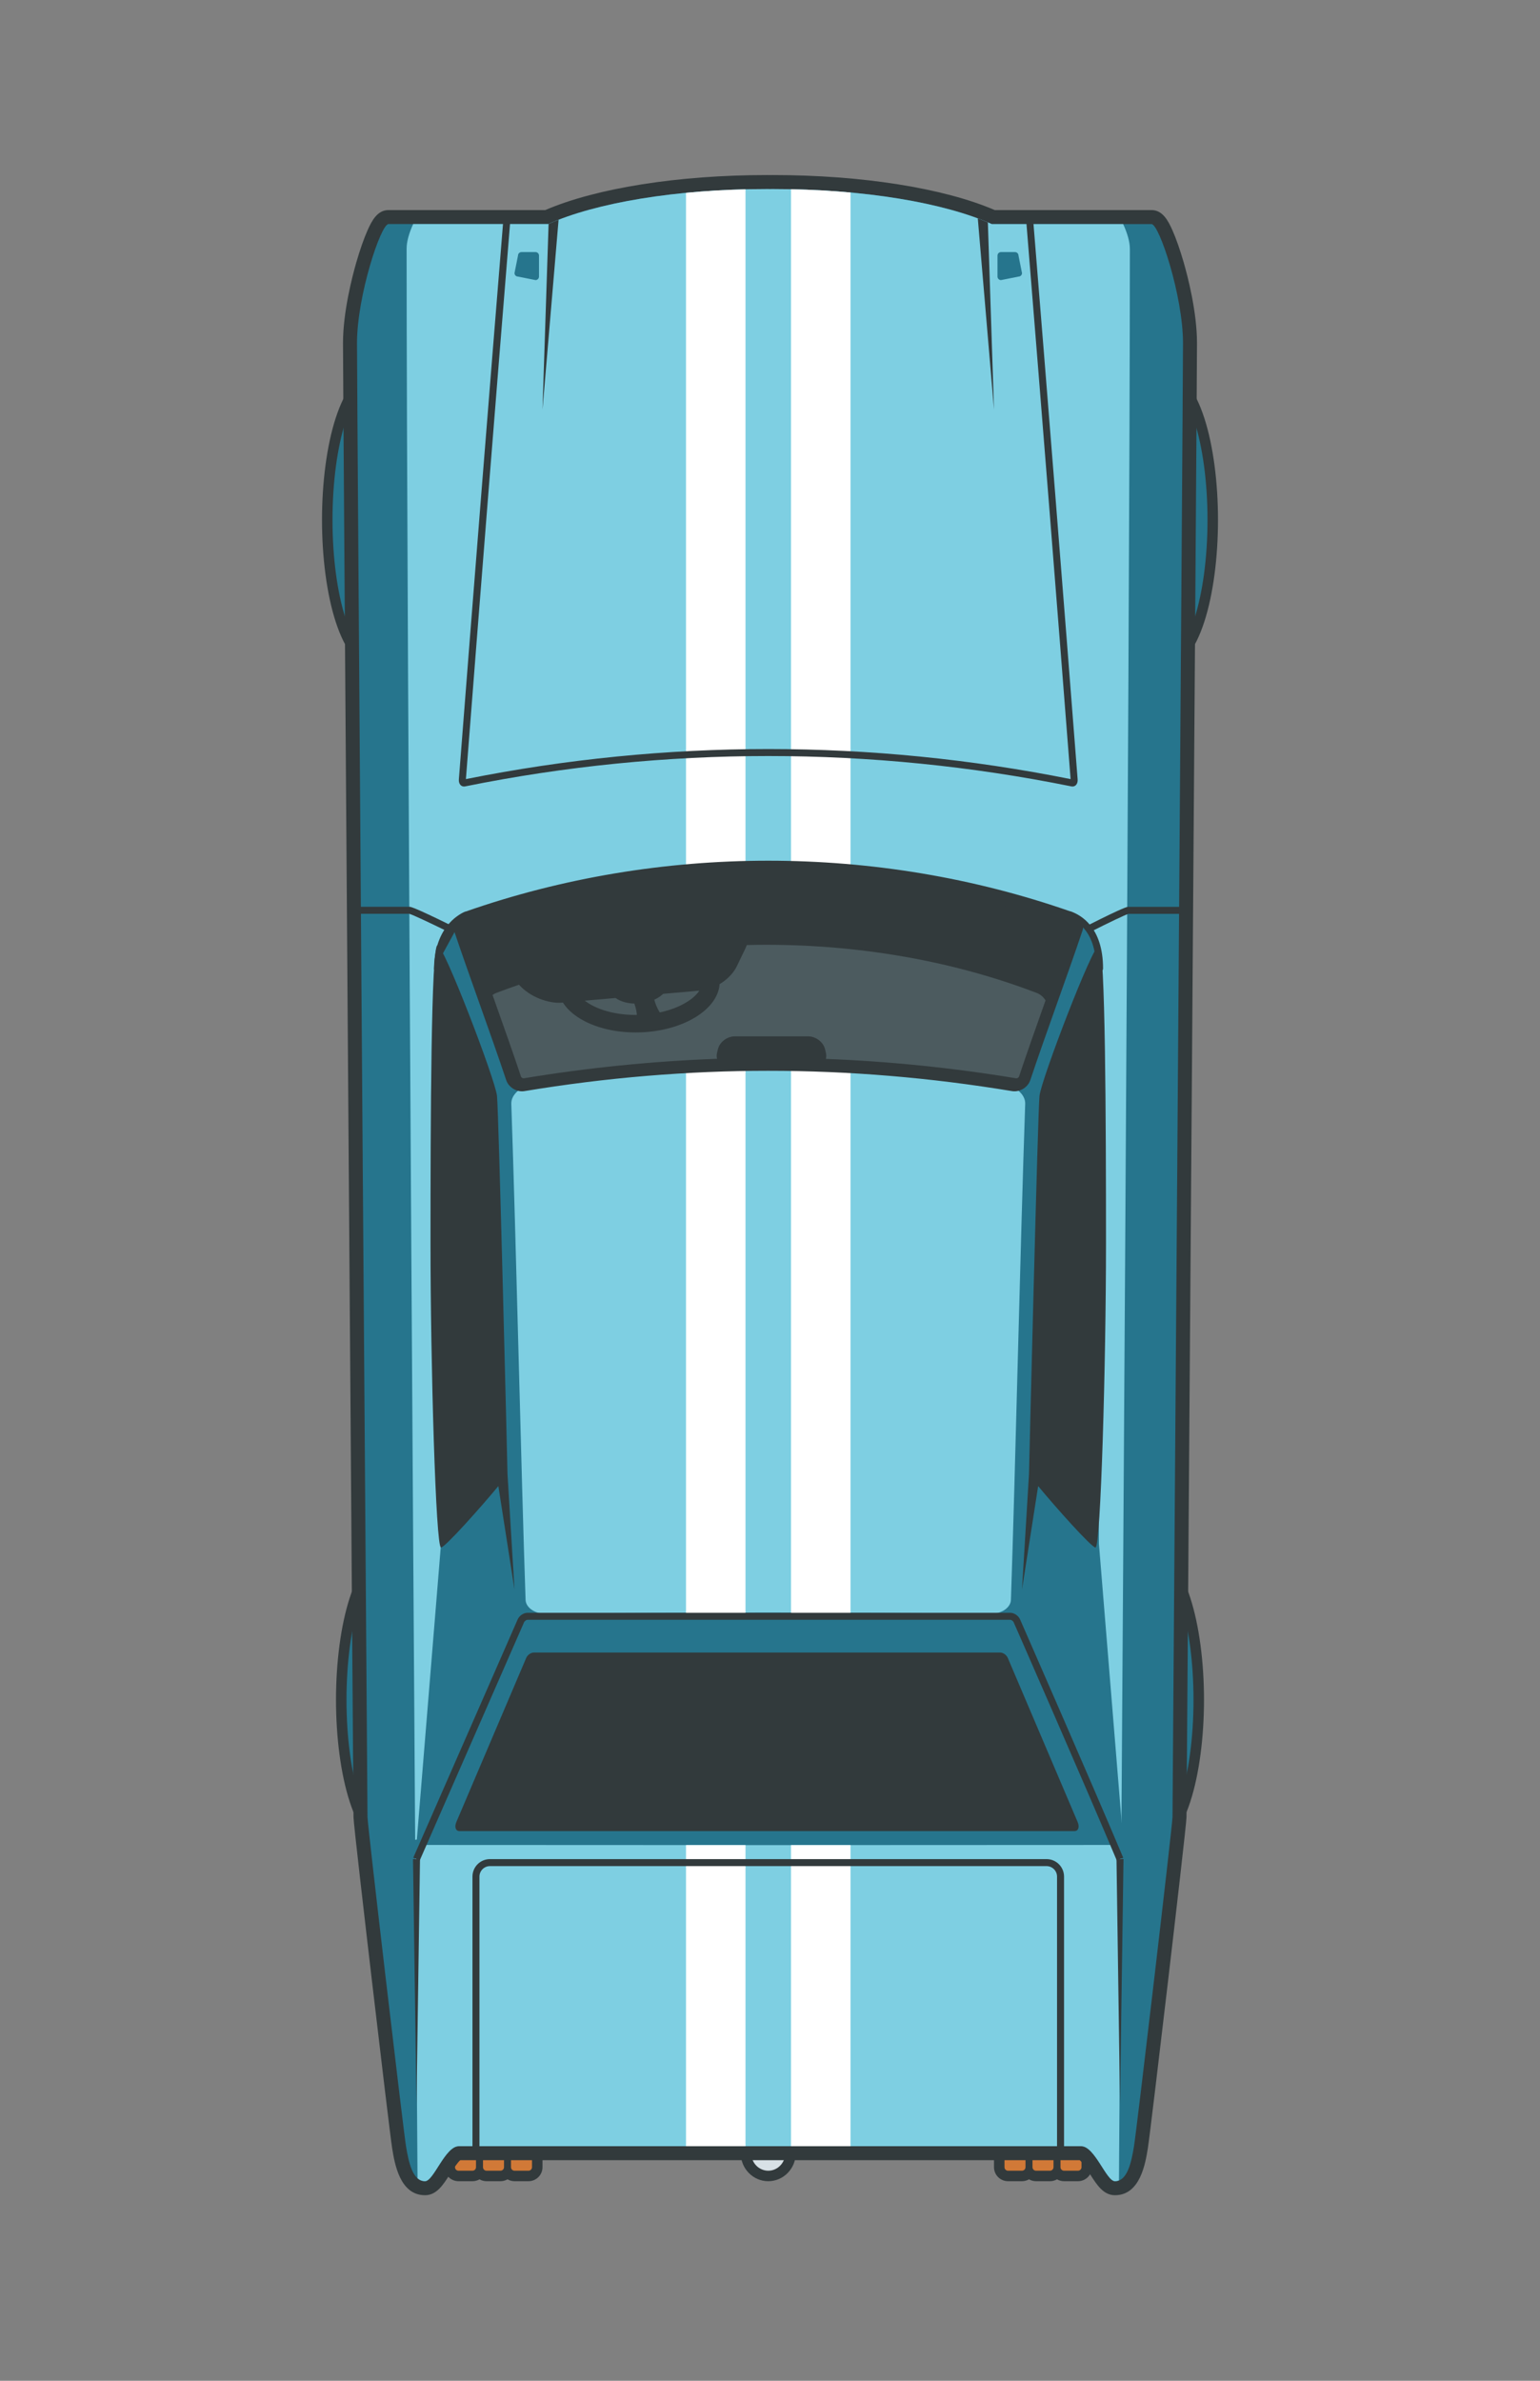 <?xml version="1.0" encoding="utf-8"?>
<!-- Generator: Adobe Illustrator 17.0.0, SVG Export Plug-In . SVG Version: 6.00 Build 0)  -->
<!DOCTYPE svg PUBLIC "-//W3C//DTD SVG 1.1//EN" "http://www.w3.org/Graphics/SVG/1.1/DTD/svg11.dtd">
<svg version="1.1" id="car_23_1_" xmlns="http://www.w3.org/2000/svg" xmlns:xlink="http://www.w3.org/1999/xlink" x="0px" y="0px"
	 width="440px" height="680px" viewBox="0 0 440 680" enable-background="new 0 0 440 680" xml:space="preserve">
<rect x="0" y="0" width="440" height="680" fill="#808080" stroke="none"/>
<g id="shape">
	<g id="shape_43_">
		<g>
			<g>
				<path fill-rule="evenodd" clip-rule="evenodd" fill="#D17937" d="M147,609.5c-0.817,0-1.543,0.394-2,1.002
					c-0.457-0.608-1.183-1.002-2-1.002h-4c-0.817,0-1.543,0.394-2,1.002
					c-0.456-0.608-1.183-1.002-2-1.002h-4c-1.378,0-2.5,1.121-2.5,2.5v7c0,1.379,1.122,2.5,2.5,2.5h4
					c0.817,0,1.544-0.394,2-1.002c0.457,0.608,1.183,1.002,2,1.002h4c0.817,0,1.543-0.394,2-1.002
					c0.457,0.608,1.183,1.002,2,1.002h4c1.378,0,2.5-1.121,2.5-2.5v-7c0-1.379-1.122-2.5-2.5-2.5H147z"/>
				<path fill-rule="evenodd" clip-rule="evenodd" fill="#D17937" d="M292,621.5c0.817,0,1.544-0.394,2-1.002
					c0.456,0.608,1.183,1.002,2,1.002h4c0.817,0,1.544-0.394,2-1.002c0.456,0.608,1.183,1.002,2,1.002h4
					c1.379,0,2.5-1.121,2.5-2.5v-7c0-1.379-1.121-2.5-2.5-2.5h-4c-0.817,0-1.544,0.394-2,1.002
					c-0.456-0.608-1.183-1.002-2-1.002h-4c-0.817,0-1.544,0.394-2,1.002
					c-0.456-0.608-1.183-1.002-2-1.002h-4c-1.379,0-2.5,1.121-2.5,2.5v7c0,1.379,1.121,2.5,2.5,2.5H292z"/>
			</g>
		</g>
		<g>
			<g>
				<path fill="#323A3C" d="M147,608c-0.728,0-1.411,0.196-2,0.537c-0.589-0.341-1.272-0.537-2-0.537h-4
					c-0.728,0-1.411,0.196-2,0.537c-0.589-0.341-1.272-0.537-2-0.537h-4c-2.206,0-4,1.794-4,4v7
					c0,2.206,1.794,4,4,4h4c0.728,0,1.411-0.196,2-0.537c0.589,0.341,1.272,0.537,2,0.537h4
					c0.728,0,1.411-0.196,2-0.537c0.589,0.341,1.272,0.537,2,0.537h4c2.206,0,4-1.794,4-4v-7
					c0-2.206-1.794-4-4-4H147z M136,619c0,0.552-0.448,1-1,1h-4c-0.552,0-1-0.448-1-1v-7c0-0.552,0.448-1,1-1
					h4c0.552,0,1,0.448,1,1V619z M144,619c0,0.552-0.448,1-1,1h-4c-0.552,0-1-0.448-1-1v-7
					c0-0.552,0.448-1,1-1h4c0.552,0,1,0.448,1,1V619z M152,612v7c0,0.552-0.448,1-1,1h-4
					c-0.552,0-1-0.448-1-1v-7c0-0.552,0.448-1,1-1h4C151.552,611,152,611.448,152,612z"/>
				<path fill="#323A3C" d="M292,623c0.728,0,1.411-0.196,2-0.537c0.589,0.341,1.272,0.537,2,0.537h4
					c0.728,0,1.411-0.196,2-0.537c0.589,0.341,1.272,0.537,2,0.537h4c2.206,0,4-1.794,4-4v-7
					c0-2.206-1.794-4-4-4h-4c-0.728,0-1.411,0.196-2,0.537c-0.589-0.341-1.272-0.537-2-0.537h-4
					c-0.728,0-1.411,0.196-2,0.537c-0.589-0.341-1.272-0.537-2-0.537h-4c-2.206,0-4,1.794-4,4v7
					c0,2.206,1.794,4,4,4H292z M303,612c0-0.552,0.448-1,1-1h4c0.552,0,1,0.448,1,1v7c0,0.552-0.448,1-1,1h-4
					c-0.552,0-1-0.448-1-1V612z M295,612c0-0.552,0.448-1,1-1h4c0.552,0,1,0.448,1,1v7
					c0,0.552-0.448,1-1,1h-4c-0.552,0-1-0.448-1-1V612z M287,619v-7c0-0.552,0.448-1,1-1h4
					c0.552,0,1,0.448,1,1v7c0,0.552-0.448,1-1,1h-4C287.448,620,287,619.552,287,619z"/>
			</g>
		</g>
	</g>
</g>
<g id="shape_1_">
	<g id="shape_42_">
		<g>
			<g>
				<path fill-rule="evenodd" clip-rule="evenodd" fill="#D8E1E6" d="M225.852,615c0-3.584-2.85-6.5-6.352-6.5
					s-6.353,2.916-6.353,6.5c0,3.584,2.85,6.5,6.353,6.5S225.852,618.584,225.852,615z"/>
			</g>
		</g>
		<g>
			<g>
				<path fill="#323A3C" d="M227.353,615c0-4.411-3.523-8-7.853-8s-7.853,3.589-7.853,8
					c0,4.411,3.523,8,7.853,8S227.353,619.411,227.353,615z M214.647,615c0-2.761,2.173-5,4.853-5
					c2.68,0,4.853,2.239,4.853,5c0,2.762-2.173,5-4.853,5
					C216.82,620,214.647,617.761,214.647,615z"/>
			</g>
		</g>
	</g>
</g>
<g id="shape_2_">
	<g id="shape_41_">
		<g>
			<g>
				<path fill-rule="evenodd" clip-rule="evenodd" fill="#26758D" d="M121.5,148.5c0-19.876-4.907-41-14-41
					c-9.093,0-14,21.124-14,41s4.907,41,14,41C116.593,189.5,121.5,168.376,121.5,148.5z"/>
				<path fill-rule="evenodd" clip-rule="evenodd" fill="#26758D" d="M111.5,526.5c9.093,0,14-21.124,14-41
					c0-19.876-4.907-41-14-41c-9.093,0-14,21.124-14,41C97.5,505.376,102.407,526.5,111.5,526.5z"/>
				<path fill-rule="evenodd" clip-rule="evenodd" fill="#26758D" d="M328.5,526.5c9.094,0,14-21.124,14-41
					c0-19.876-4.906-41-14-41c-9.094,0-14,21.124-14,41C314.5,505.376,319.406,526.5,328.5,526.5z"/>
				<path fill-rule="evenodd" clip-rule="evenodd" fill="#26758D" d="M332.5,189.5c9.094,0,14-21.124,14-41s-4.906-41-14-41
					c-9.094,0-14,21.124-14,41S323.406,189.5,332.5,189.5z"/>
			</g>
		</g>
		<g>
			<g>
				<path fill="#323A3C" d="M328.5,528c10.176,0,15.5-21.38,15.5-42.5c0-21.12-5.324-42.5-15.5-42.5
					s-15.5,21.38-15.5,42.5C313,506.62,318.324,528,328.5,528z M328.5,446
					c6.904,0,12.5,17.685,12.5,39.5c0,21.815-5.596,39.5-12.5,39.5c-6.904,0-12.5-17.685-12.5-39.5
					C316,463.685,321.596,446,328.5,446z"/>
				<path fill="#323A3C" d="M111.5,528c10.176,0,15.5-21.38,15.5-42.5c0-21.12-5.324-42.5-15.5-42.5
					s-15.5,21.38-15.5,42.5C96,506.62,101.324,528,111.5,528z M111.5,446
					c6.904,0,12.5,17.685,12.5,39.5c0,21.815-5.596,39.5-12.5,39.5c-6.904,0-12.5-17.685-12.5-39.5
					C99,463.685,104.596,446,111.5,446z"/>
				<path fill="#323A3C" d="M332.5,191c10.176,0,15.5-21.38,15.5-42.5s-5.324-42.5-15.5-42.5s-15.5,21.38-15.5,42.5
					S322.324,191,332.5,191z M332.5,109c6.904,0,12.5,17.685,12.5,39.5c0,21.815-5.596,39.5-12.5,39.5
					c-6.904,0-12.5-17.685-12.5-39.5C320,126.685,325.596,109,332.5,109z"/>
				<path fill="#323A3C" d="M123,148.5c0-21.12-5.324-42.5-15.5-42.5s-15.5,21.38-15.5,42.5s5.324,42.5,15.5,42.5
					S123,169.62,123,148.5z M95,148.5c0-21.815,5.596-39.5,12.5-39.5c6.904,0,12.5,17.685,12.5,39.5
					c0,21.815-5.596,39.5-12.5,39.5C100.596,188,95,170.315,95,148.5z"/>
			</g>
		</g>
	</g>
</g>
<g id="shape_3_">
	<g id="shape_40_">
		<g>
			<g>
				<path fill-rule="evenodd" clip-rule="evenodd" fill="#26758D" d="M103.75,75.408C102.623,79.305,100,89.308,100,98
					c0,13.282,2.97,416.938,3,421c0,2.258,10.099,88.646,11.026,94.322
					C114.693,617.403,115.935,625,121.438,625c2.195,0,3.624-2.24,5.432-5.075
					c1.02-1.599,3.141-4.925,4.224-4.925h177.813c1.083,0,3.204,3.326,4.224,4.924
					c1.809,2.836,3.237,5.076,5.433,5.076c5.503,0,6.744-7.597,7.411-11.678
					C326.901,607.646,337,521.258,337,519.015c0.03-4.076,3-407.732,3-421.015
					c0-8.692-2.623-18.695-3.75-22.592C332.37,62,330.094,62,329,62h-45.21C269.534,55.734,246.114,52,221,52
					h-2c-25.114,0-48.534,3.734-62.791,10H111C109.906,62,107.63,62,103.75,75.408z"/>
			</g>
		</g>
		<g>
			<g>
				<path fill="#323A3C" d="M105.004,65.804c-1.036,2.338-2.163,5.552-3.175,9.049
					c-1.151,3.979-3.829,14.199-3.829,23.147c0,13.29,2.97,416.953,3,421.029
					c-0,1.58,3.279,29.796,5.234,46.472c2.505,21.367,5.394,45.547,5.818,48.144
					c0.708,4.335,2.182,13.355,9.385,13.355c3.292,0,5.151-2.915,7.119-6
					c0.765-1.199,2.143-3.36,2.948-4h176.99c0.805,0.64,2.184,2.801,2.948,4
					c1.968,3.086,3.827,6,7.119,6c7.203,0,8.677-9.02,9.385-13.355
					c0.424-2.596,3.313-26.776,5.818-48.144c1.955-16.676,5.234-44.892,5.234-46.501
					c0.03-4.047,3-407.71,3-421c0-8.948-2.678-19.169-3.829-23.147
					c-1.012-3.497-2.139-6.71-3.175-9.049c-1.244-2.808-2.836-5.804-5.996-5.804h-44.793
					c-14.534-6.27-38.056-10-63.207-10l-0.65,0.003l-0.366,0.002l-0.334-0.002l-0.65-0.003
					c-25.151,0-48.673,3.73-63.207,10h-44.793C107.84,60,106.248,62.996,105.004,65.804z
					 M156.633,64c13.455-6.029,36.364-10,62.367-10c0.335,0,0.666,0.003,1,0.005
					c0.334-0.001,0.665-0.005,1-0.005c26.003,0,48.912,3.97,62.367,10h45.633c2.209,0,9,20.572,9,34
					c0,13.429-3,421-3,421c0,2.209-10.219,89.219-11,94c-0.781,4.781-1.938,10-5.438,10
					c-2.479,0-5.742-10-9.656-10H131.094c-3.914,0-7.177,10-9.656,10c-3.5,0-4.656-5.219-5.438-10
					c-0.781-4.781-11-91.791-11-94c0,0-3-407.571-3-421c0-13.428,6.791-34,9-34H156.633z"/>
			</g>
		</g>
	</g>
</g>
<g id="shape_4_">
	<g>
		<path fill-rule="evenodd" clip-rule="evenodd" fill="#7ECFE2" d="M116.177,71.037
			c0,109.167,2.558,473.056,3.116,551.129c0.598,0.526,1.302,0.834,2.144,0.834
			c2.479,0,5.742-10,9.656-10h177.813c3.914,0,7.177,10,9.656,10c0.412,0,0.789-0.078,1.14-0.213
			c0.549-76.696,3.12-442.07,3.12-551.653c0-2.106-0.737-4.555-1.921-7.134h-37.535
			C269.912,57.97,247.003,54,221,54c-0.335,0-0.666,0.003-1,0.005
			C219.666,54.003,219.335,54,219,54c-26.003,0-48.912,3.97-62.367,10h-38.584
			C116.893,66.539,116.177,68.951,116.177,71.037z M285,73c0-0.552,0.448-1,1-1h4
			c0.552,0,1,0.448,1,1l1,5c0,0.552-0.448,1-1,1l-5,1c-0.552,0-1-0.448-1-1V73z M148,73
			c0-0.552,0.448-1,1-1h4c0.552,0,1,0.448,1,1v6c0,0.552-0.448,1-1,1L148,79
			c-0.552,0-1-0.448-1-1L148,73z"/>
	</g>
</g>
<g id="shape_5_">
	<g>
		<path fill-rule="evenodd" clip-rule="evenodd" fill="#26758D" d="M151,309c3-1.5-18-44.25-20-46c-2-1.75-5,11-5,11
			l1,3l-1,164l-6.898,84.414L115,526l2,7l3.776-6.042l99.216,0.042H220l98.532-0.042L323,535
			l4-12l-6.156,2.052l-6.867-84.133l-1-164.154l1-3.003c0,0-3-12.762-4.999-11.01
			c-2,1.752-22.996,44.542-19.997,46.043c1.354,0.678-18.573-2.773-40.801-6.464
			c0.449-4.177,0.745-6.847,0.82-7.33c0.176-1.142-12.249,0.434-28.302,2.892
			c-16.726-2.583-29.881-4.286-29.7-3.11c0.077,0.499,0.39,3.33,0.864,7.751
			C169.608,306.224,149.645,309.677,151,309z M286.906,309.805c3.408,0.446,6.094,2.913,6.006,5.457
			c-1.418,40.98-2.823,105.395-4.076,141.693c-0.078,2.253-2.746,4.045-5.965,4.011
			c-42.034-0.529-84.707-0.529-126.742,0c-3.219,0.035-5.887-1.758-5.965-4.011
			c-1.254-36.299-2.658-100.713-4.076-141.693c-0.088-2.543,2.598-5.011,6.006-5.457
			C196.8,304,242.2,304,286.906,309.805z"/>
	</g>
</g>
<g id="shape_6_">
	<g>
		<path fill-rule="evenodd" clip-rule="evenodd" fill="#FFFFFF" d="M213,54.074c-5.884,0.14-11.577,0.482-17,1.005
			v405.921h17V54.074z"/>
		<rect x="196" y="527" fill-rule="evenodd" clip-rule="evenodd" fill="#FFFFFF" width="17" height="86"/>
		<rect x="226" y="527" fill-rule="evenodd" clip-rule="evenodd" fill="#FFFFFF" width="17" height="86"/>
		<path fill-rule="evenodd" clip-rule="evenodd" fill="#FFFFFF" d="M243,54.987c-5.431-0.499-11.122-0.821-17-0.937
			v406.95h17V54.987z"/>
	</g>
</g>
<g id="shape_7_">
	<g>
		<path fill-rule="evenodd" clip-rule="evenodd" fill="#323A3C" d="M279.37,62.372L284,117l-1.754-53.486
			C281.326,63.124,280.369,62.743,279.37,62.372z"/>
		<path fill-rule="evenodd" clip-rule="evenodd" fill="#323A3C" d="M159.596,62.768
			c-0.993,0.386-1.948,0.781-2.857,1.186L155,117L159.596,62.768z"/>
	</g>
</g>
<g id="shape_8_">
	<g>
		<path fill="none" stroke="#323A3C" stroke-width="2" stroke-miterlimit="100" d="M135.988,536v79h167.023v-79
			c0-2.209-1.791-4-4-4H139.988C137.779,532,135.988,533.791,135.988,536z"/>
	</g>
</g>
<g>
	<path fill="#323A3C" d="M147.898,462.557c0,0-19.843,45.34-29.814,68.041l1.831,0.805
		c9.971-22.703,29.815-68.043,29.816-68.047c0.17-0.392,0.677-0.708,0.983-0.708H288.638
		c0.307,0,0.813,0.316,0.985,0.713c0.202,0.458,20.24,46.112,29.455,68.027l1.844-0.775
		c-9.221-21.93-29.266-67.598-29.466-68.053c-0.473-1.09-1.685-1.912-2.818-1.912H150.715
		C149.581,460.647,148.37,461.47,147.898,462.557z"/>
</g>
<g id="shape_10_">
	<g>
		<polygon fill-rule="evenodd" clip-rule="evenodd" fill="#323A3C" points="120,531 118,531 119,601 		"/>
		<polygon fill-rule="evenodd" clip-rule="evenodd" fill="#323A3C" points="319,531 320,601 321,531 		"/>
	</g>
</g>
<g id="shape_11_">
	<g id="shape_32_">
		<g>
			<g>
				<path fill="#323A3C" d="M131.103,222.608c-0.092,1.193,0.545,2.037,1.468,2.037
					c0.106,0,0.215-0.011,0.327-0.034c28.578-5.781,57.59-8.671,86.602-8.671
					c29.012,0,58.025,2.89,86.602,8.671c0.112,0.023,0.222,0.034,0.327,0.034
					c0.923,0,1.56-0.844,1.468-2.037c-4.242-54.687-8.536-108.48-12.853-161.608h-11.678
					C269.912,54.97,247.003,51,221,51c-0.335,0-0.666,0.003-1,0.005
					C219.666,51.003,219.335,51,219,51c-26.003,0-48.912,3.97-62.367,10h-12.678
					C139.639,114.128,135.345,167.921,131.103,222.608z M156.633,63h0.428l0.39-0.175
					C171.179,56.673,194.188,53,219,53l0.603,0.003l0.405,0.002l0.389-0.002L221,53
					c24.812,0,47.821,3.673,61.549,9.825l0.39,0.175h0.428h9.834
					c4.627,56.97,8.778,109.175,12.684,159.528c-28.38-5.698-57.439-8.587-86.385-8.587
					c-28.944,0-58.005,2.889-86.385,8.587c3.906-50.353,8.057-102.558,12.684-159.528H156.633z"/>
			</g>
		</g>
	</g>
</g>
<g>
	<path fill="#323A3C" d="M102,259v2h14.929c0.865,0.218,6.04,2.64,10.629,4.897l0.883-1.795
		C118.065,259,117.264,259,117,259H102z"/>
</g>
<g>
	<path fill="#323A3C" d="M338,261.017v-2h-15.662c-0.262,0-1.057,0-11.302,5.176l0.902,1.785
		c4.515-2.281,9.608-4.731,10.475-4.961H338z"/>
</g>
<g id="shape_14_">
	<g id="shape_13_">
	</g>
</g>
<g id="shape_15_">
	<g id="shape_12_">
	</g>
</g>
<g id="shape_16_">
	<g id="shape_9_">
		<g>
			<g>
				<path fill-rule="evenodd" clip-rule="evenodd" fill="#323A3C" d="M131.599,265.124
					c2.092,6.232,4.705,13.582,7.231,20.691c2.689,7.565,5.469,15.388,7.696,22.062
					c0.346,1.024,1.497,1.827,2.621,1.827c0.119,0,0.238-0.009,0.351-0.027
					c23.398-3.869,46.951-5.831,70.003-5.831c23.052,0,46.604,1.962,69.997,5.83
					c0.118,0.019,0.237,0.028,0.356,0.028c1.123,0,2.274-0.802,2.618-1.819
					c2.229-6.679,5.007-14.497,7.694-22.058c2.528-7.113,5.143-14.467,7.237-20.71
					c0.307-0.901-0.495-2.303-2.139-2.875c-27.333-9.557-56.188-14.402-85.765-14.402
					c-29.577,0-58.432,4.845-85.767,14.403C132.092,262.812,131.29,264.215,131.599,265.124z"/>
			</g>
		</g>
		<g>
			<g>
				<path fill="#323A3C" d="M129.703,265.76c4.311,12.844,10.599,29.781,14.928,42.757
					c0.633,1.873,2.565,3.186,4.516,3.186c0.226,0,0.452-0.018,0.676-0.054
					c23.4-3.87,46.538-5.804,69.676-5.804c23.138,0,46.276,1.935,69.677,5.804
					c0.224,0.036,0.45,0.054,0.676,0.054c1.952,0,3.884-1.313,4.516-3.186
					c4.329-12.976,10.617-29.913,14.928-42.757c0.703-2.066-0.801-4.512-3.373-5.408
					c-27.675-9.676-57.05-14.514-86.425-14.514c-29.375,0-58.75,4.838-86.425,14.514
					C130.503,261.248,129,263.694,129.703,265.76z M134.396,264.128
					c27.12-9.482,55.753-14.29,85.104-14.29c29.352,0,57.985,4.808,85.109,14.292
					c0.474,0.165,0.722,0.432,0.822,0.581c-2.074,6.168-4.652,13.422-7.146,20.439
					c-2.691,7.572-5.475,15.403-7.705,22.087c-0.067,0.199-0.439,0.466-0.75,0.466
					c-23.506-3.887-47.168-5.858-70.329-5.858c-23.161,0-46.823,1.971-70.352,5.858
					c-0.288,0-0.659-0.267-0.722-0.452c-2.235-6.699-5.018-14.529-7.71-22.102
					c-2.492-7.012-5.068-14.259-7.146-20.439C133.669,264.561,133.919,264.294,134.396,264.128z"/>
			</g>
		</g>
	</g>
</g>
<g id="shape_17_">
	<g>
		<path fill-rule="evenodd" clip-rule="evenodd" fill="#4C5B5F" d="M290.386,307.996h0
			c0.311,0,0.683-0.267,0.75-0.467c2.198-6.598,4.933-14.309,7.588-21.79
			c-0.561-0.921-1.41-1.7-2.498-2.127c-25.653-9.819-54.352-14.378-82.837-13.689
			c-0.122,0.325-0.261,0.653-0.42,0.983l-2.422,5.03c-1.793,3.723-6.285,6.631-10.267,6.979
			l-39.653,3.466c-3.982,0.348-9.285-1.704-12.229-5.013l-0.095-0.107
			c-2.195,0.75-4.378,1.525-6.531,2.349c-0.381,0.15-0.723,0.353-1.046,0.579
			c0.142,0.401,0.285,0.804,0.427,1.204c2.693,7.589,5.479,15.436,7.715,22.15
			c0.063,0.186,0.435,0.453,0.723,0.453c18.447-3.052,36.973-4.907,55.278-5.576
			c-0.129-0.536-0.139-1.121,0.008-1.732l0.238-0.995c0.501-2.094,2.666-3.693,4.863-3.693h20.888
			c2.197,0,4.362,1.599,4.863,3.693l0.238,0.995c0.149,0.621,0.134,1.215-0.001,1.759
			C253.998,303.141,272.237,304.991,290.386,307.996z"/>
	</g>
</g>
<g id="wheel">
	<g id="wheel_3_">
		<g>
			<g>
				<path fill="#323A3C" d="M181.616,294.891c0.268,0,0.536-0.003,0.807-0.008
					c12.773-0.263,23.162-6.692,23.205-14.359c0.042-7.505-9.847-13.416-22.244-13.416
					c-0.268,0-0.536,0.003-0.806,0.008c-12.773,0.263-23.162,6.692-23.205,14.359
					C159.33,288.981,169.218,294.891,181.616,294.891z M182.681,272.115
					c0.236-0.005,0.469-0.007,0.703-0.007c6.543,0,12.505,1.907,15.558,4.978
					c1.125,1.131,1.692,2.278,1.686,3.41c-0.024,4.255-7.859,9.174-18.309,9.388
					c-0.236,0.005-0.469,0.007-0.703,0.007c-6.543,0-12.505-1.907-15.558-4.978
					c-1.125-1.131-1.692-2.278-1.686-3.41C164.396,277.249,172.231,272.33,182.681,272.115z"/>
			</g>
		</g>
	</g>
</g>
<g id="wheel_1_">
	<g>
		<path fill-rule="evenodd" clip-rule="evenodd" fill="#323A3C" d="M190.837,280.777
			c-0.163-2.817-4.028-4.777-8.632-4.378c-4.604,0.399-8.205,3.007-8.041,5.824
			c0.144,2.493,3.19,4.312,7.081,4.421c0.931,2.597,1.095,5.295-0.244,6.356
			c-1.812,1.437,10.25-1.25,9-2c-0.873-0.524-2.505-3.181-3.05-5.461
			C189.373,284.439,190.946,282.657,190.837,280.777z"/>
	</g>
</g>
<g id="shape_18_">
	<g>
		<path fill-rule="evenodd" clip-rule="evenodd" fill="#323A3C" d="M125,270c-1.833,0-2,50.667-2,85
			c0,34.333,1.5,87,3,87c1.136,0,11.447-11.565,16.384-17.54L147,454l-2-33c0-0.833-2.5-103.333-3-108
			C141.5,308.333,126.833,270,125,270z"/>
		<path fill-rule="evenodd" clip-rule="evenodd" fill="#323A3C" d="M313,442c1.5,0,3-52.667,3-87
			c0-34.333-0.167-85-2-85c-1.833,0-16.5,38.333-17,43c-0.5,4.667-3,107.167-3,108l-2,33l4.616-29.54
			C301.553,430.435,311.864,442,313,442z"/>
	</g>
</g>
<g id="shape_19_">
	<g id="shape_24_">
		<g>
			<g>
				<path fill="#323A3C" d="M124,277l9.075-16.648C130.503,261.248,124,265.474,124,277z"/>
			</g>
		</g>
	</g>
</g>
<g>
	<path fill-rule="evenodd" clip-rule="evenodd" fill="none" stroke="#323A3C" stroke-width="2" stroke-miterlimit="100" d="
		M305.326,261.124"/>
</g>
<g>
	<path fill="#323A3C" d="M313.156,276.625c0,0.552,0.447,1,1,1s1-0.448,1-1c0-11.797-6.354-15.284-9.085-16.236
		c-0.523-0.183-1.092,0.093-1.273,0.615c-0.182,0.521,0.094,1.092,0.615,1.273
		C308.305,263.285,313.156,266.489,313.156,276.625z"/>
</g>
<g id="shape_21_">
	<g>
		<path fill-rule="evenodd" clip-rule="evenodd" fill="#323A3C" d="M150.348,473.531l-19.955,46.864
			c-0.609,1.43-0.215,2.605,0.888,2.605h175.722c1.103,0,1.497-1.174,0.888-2.605l-19.955-46.864
			c-0.362-0.849-1.33-1.531-2.166-1.531H152.514C151.678,472,150.71,472.682,150.348,473.531z"/>
	</g>
</g>
</svg>
